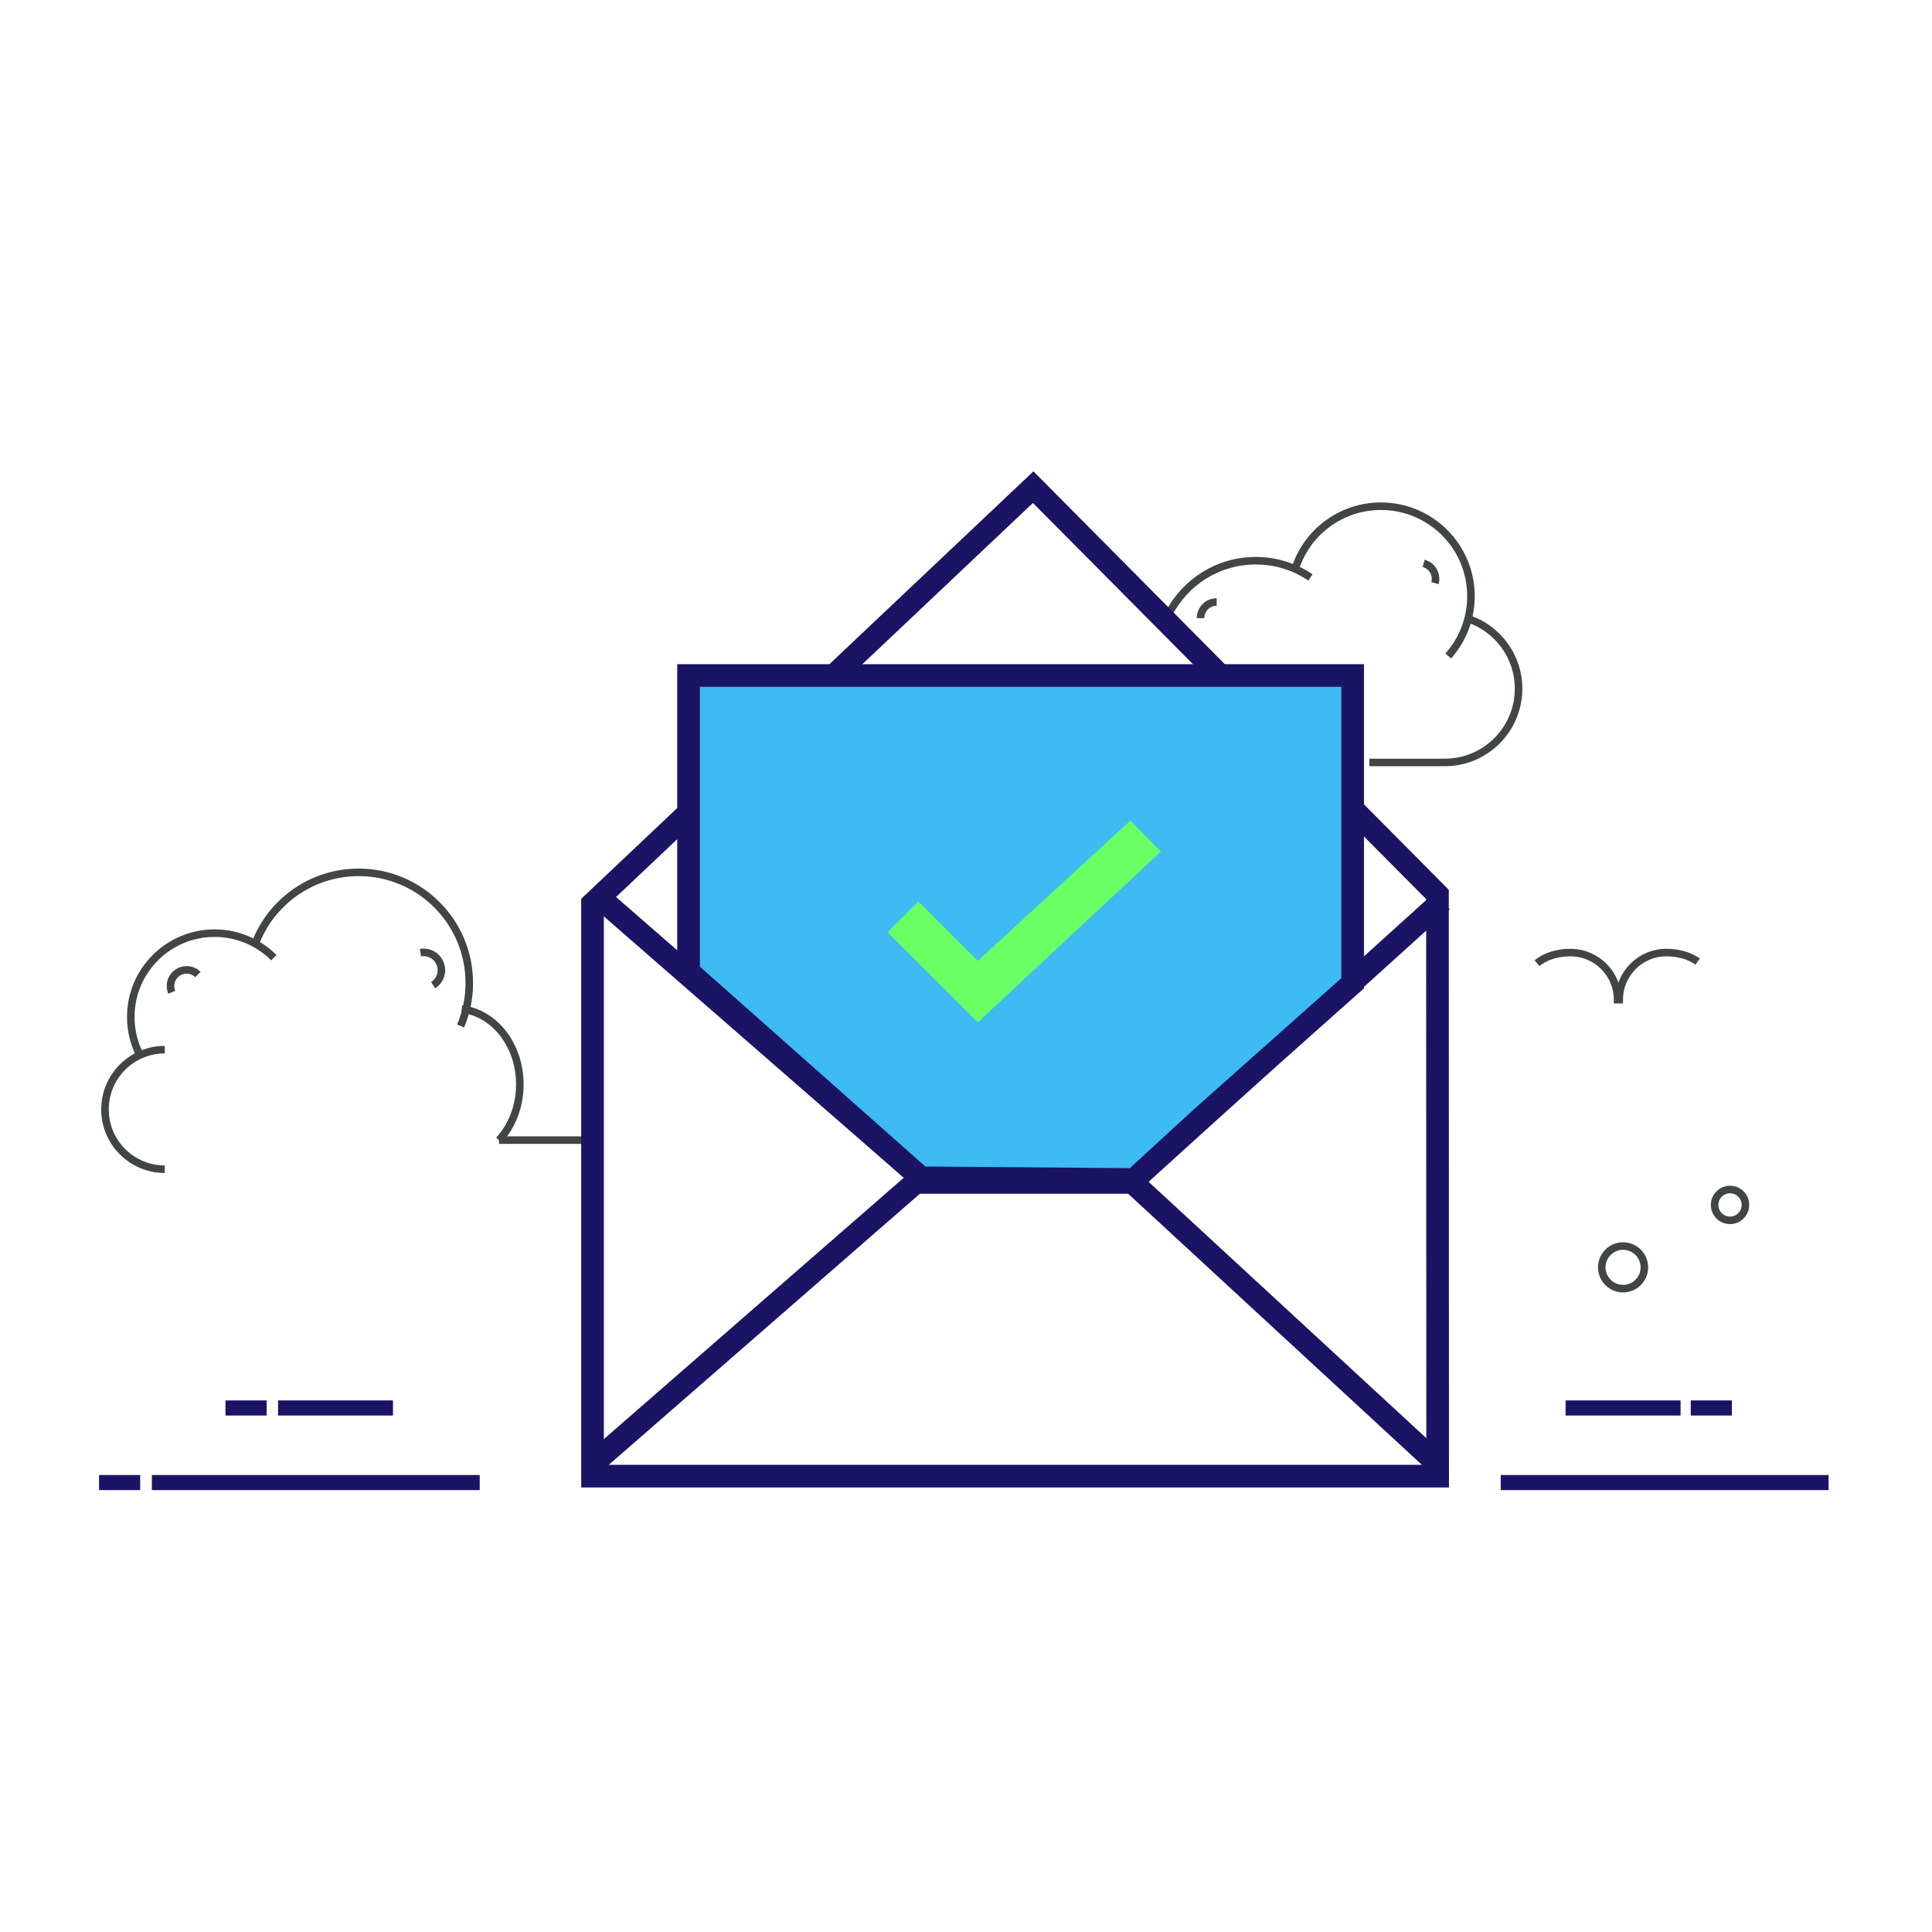<?xml version="1.0" encoding="UTF-8" standalone="no"?>
<!-- Generator: Adobe Illustrator 16.0.0, SVG Export Plug-In . SVG Version: 6.00 Build 0)  -->

<svg
   xmlns:dc="http://purl.org/dc/elements/1.1/"
   xmlns:cc="http://creativecommons.org/ns#"
   xmlns:rdf="http://www.w3.org/1999/02/22-rdf-syntax-ns#"
   xmlns:svg="http://www.w3.org/2000/svg"
   xmlns="http://www.w3.org/2000/svg"
   xmlns:sodipodi="http://sodipodi.sourceforge.net/DTD/sodipodi-0.dtd"
   xmlns:inkscape="http://www.inkscape.org/namespaces/inkscape"
   version="1.1"
   id="Layer_1"
   x="0px"
   y="0px"
   width="256px"
   height="256px"
   viewBox="0 0 256 256"
   enable-background="new 0 0 256 256"
   xml:space="preserve"
   sodipodi:docname="filter-email.svg"
   inkscape:version="0.92.3 (2405546, 2018-03-11)"><defs
   id="defs86" /><sodipodi:namedview
   pagecolor="#ffffff"
   bordercolor="#666666"
   borderopacity="1"
   objecttolerance="10"
   gridtolerance="10"
   guidetolerance="10"
   inkscape:pageopacity="0"
   inkscape:pageshadow="2"
   inkscape:window-width="1920"
   inkscape:window-height="1040"
   id="namedview84"
   showgrid="false"
   inkscape:zoom="2.6074563"
   inkscape:cx="166.75658"
   inkscape:cy="107.70544"
   inkscape:window-x="0"
   inkscape:window-y="0"
   inkscape:window-maximized="1"
   inkscape:current-layer="g75" />
<symbol
   id="Deleted_Symbol_1_"
   viewBox="-37 -31 73 61">
	<polygon
   fill="#EBEDED"
   points="36,-31 -37,-31 -37,30 36,30  "
   id="polygon2" />
	<polygon
   display="none"
   fill="none"
   points="-37,30 36,30 36,-31 -37,-31  "
   id="polygon4" />
</symbol>
<g
   id="Deleted_Symbol">
	<g
   id="tick">
		<g
   id="g75">
			<g
   id="g23"
   style="stroke:#424545;stroke-opacity:1">
				<g
   id="g21"
   style="stroke:#424545;stroke-opacity:1">
					<path
   stroke-miterlimit="10"
   d="M21.833,139.085c-4.375,0-7.921,3.544-7.921,7.919       c0,4.373,3.547,7.922,7.921,7.922"
   id="path7"
   stroke="#E7E7E7"
   fill="none"
   style="stroke:#424545;stroke-opacity:1" />
					<path
   stroke-miterlimit="10"
   d="M18.546,139.807c-0.778-1.518-1.216-3.236-1.216-5.055       c0-6.134,4.971-11.104,11.102-11.104c3.065,0,5.843,1.244,7.852,3.253"
   id="path9"
   stroke="#E7E7E7"
   fill="none"
   style="stroke:#424545;stroke-opacity:1" />
					<path
   stroke-miterlimit="10"
   d="M33.818,125.043c2.1-5.525,7.445-9.453,13.707-9.453       c8.095,0,14.658,6.563,14.658,14.659c0,2.021-0.409,3.95-1.152,5.702"
   id="path11"
   stroke="#E7E7E7"
   fill="none"
   style="stroke:#424545;stroke-opacity:1" />
					<path
   stroke-miterlimit="10"
   d="M61.181,133.714c4.322,0.488,7.702,4.768,7.702,9.975       c0,2.922-1.066,5.554-2.767,7.384"
   id="path13"
   stroke="#E7E7E7"
   fill="none"
   style="stroke:#424545;stroke-opacity:1" />
					<line
   stroke-miterlimit="10"
   x1="66.116"
   y1="151.072"
   x2="79.851"
   y2="151.072"
   id="line15"
   stroke="#E7E7E7"
   fill="none"
   style="stroke:#424545;stroke-opacity:1" />
					<path
   stroke-miterlimit="10"
   d="M22.76,131.479c-0.107-0.255-0.168-0.534-0.168-0.83       c0-1.18,0.957-2.134,2.135-2.134c0.585,0,1.116,0.232,1.501,0.614"
   id="path17"
   stroke="#E7E7E7"
   fill="none"
   style="stroke:#424545;stroke-opacity:1" />
					<path
   stroke-miterlimit="10"
   d="M55.71,126.225c0.303-0.05,0.619-0.047,0.938,0.025       c1.274,0.29,2.067,1.559,1.779,2.83c-0.146,0.629-0.53,1.144-1.037,1.465"
   id="path19"
   stroke="#E7E7E7"
   fill="none"
   style="stroke:#424545;stroke-opacity:1" />
				</g>
			</g>
			<g
   id="g29"
   style="stroke:#424545;stroke-opacity:1">
				<path
   stroke-miterlimit="10"
   d="M171.511,75.725c1.424-4.995,6.02-8.649,11.469-8.649      c6.588,0,11.93,5.34,11.93,11.928c0,3.037-1.138,5.811-3.009,7.917"
   id="path25"
   stroke="#E7E7E7"
   fill="none"
   style="stroke:#424545;stroke-opacity:1" />
				<path
   stroke-miterlimit="10"
   d="M194.52,81.979c3.892,1.289,6.698,4.955,6.698,9.277      c0,5.397-4.375,9.772-9.773,9.772c-3.807,0-7.637,0-10.001,0"
   id="path27"
   stroke="#E7E7E7"
   fill="none"
   style="stroke:#424545;stroke-opacity:1" />
			</g>
			<path
   stroke-miterlimit="10"
   d="M154.865,81.337c2.15-4.179,6.506-7.039,11.531-7.039     c2.684,0,5.177,0.815,7.243,2.213"
   id="path31"
   stroke="#E7E7E7"
   fill="none"
   style="stroke:#424545;stroke-opacity:1" />
			<path
   fill="none"
   stroke="#E7E7E7"
   stroke-miterlimit="10"
   d="M157.378,96.563c-2.079-2.015-3.485-4.72-3.848-7.747"
   id="path33" />
			<path
   stroke-miterlimit="10"
   d="M159.076,81.904c0-1.18,0.958-2.136,2.135-2.136"
   id="path35"
   stroke="#E7E7E7"
   fill="none"
   style="stroke:#424545;stroke-opacity:1" />
			<path
   stroke-miterlimit="10"
   d="M188.64,74.649c1.142,0.311,1.811,1.485,1.502,2.623"
   id="path37"
   stroke="#E7E7E7"
   fill="none"
   style="stroke:#424545;stroke-opacity:1" />
			<polygon
   fill="none"
   stroke="#1B1464"
   stroke-width="3"
   stroke-miterlimit="10"
   points="190.497,195.598 78.512,195.598      78.512,119.741 136.902,64.55 190.472,118.518    "
   id="polygon39" />
			<polyline
   fill="none"
   stroke="#1B1464"
   stroke-width="3"
   stroke-miterlimit="10"
   points="78.512,118.13 122.037,156.06      78.512,193.986    "
   id="polyline41" />
			<polyline
   fill="none"
   stroke="#1B1464"
   stroke-width="3"
   stroke-miterlimit="10"
   points="191.094,119.37 149.965,156.579      190.497,193.986    "
   id="polyline43" />
			
				<line
   fill="none"
   stroke="#1B1464"
   stroke-width="3"
   stroke-miterlimit="10"
   x1="150.282"
   y1="156.68"
   x2="119.952"
   y2="156.68"
   id="line45" />
			<polygon
   fill="#3DBBF2"
   stroke="#1B1464"
   stroke-width="3"
   stroke-miterlimit="10"
   points="159.247,148.062 150.282,156.293      122.037,156.06 91.235,128.758 91.235,89.506 179.233,89.506 179.233,130.29    "
   id="polygon47" />
			<polygon
   fill="#6CFF64"
   points="149.782,108.731 129.565,127.322 121.688,119.447 117.611,123.523 129.565,135.472      153.825,112.828    "
   id="polygon49" />
			
				<line
   fill="none"
   stroke="#1B1464"
   stroke-width="2"
   stroke-miterlimit="10"
   x1="222.684"
   y1="186.564"
   x2="207.45"
   y2="186.564"
   id="line51" />
			
				<line
   fill="none"
   stroke="#1B1464"
   stroke-width="2"
   stroke-miterlimit="10"
   x1="242.294"
   y1="196.447"
   x2="198.852"
   y2="196.447"
   id="line53" />
			<circle
   stroke-miterlimit="10"
   cx="215.065"
   cy="167.93"
   r="2.822"
   id="circle55"
   stroke="#EAEBEB"
   fill="none"
   style="stroke:#424545;stroke-opacity:1" />
			<circle
   stroke-miterlimit="10"
   cx="229.236"
   cy="159.658"
   r="2.042"
   id="circle57"
   stroke="#EAEBEB"
   fill="none"
   style="stroke:#424545;stroke-opacity:1" />
			
				<line
   fill="none"
   stroke="#1B1464"
   stroke-width="2"
   stroke-miterlimit="10"
   x1="63.564"
   y1="196.447"
   x2="20.123"
   y2="196.447"
   id="line59" />
			
				<line
   fill="none"
   stroke="#1B1464"
   stroke-width="2"
   stroke-miterlimit="10"
   x1="52.076"
   y1="186.564"
   x2="36.844"
   y2="186.564"
   id="line61" />
			
				<line
   fill="none"
   stroke="#1B1464"
   stroke-width="2"
   stroke-miterlimit="10"
   x1="35.326"
   y1="186.564"
   x2="29.875"
   y2="186.564"
   id="line63" />
			<g
   id="g67"
   style="stroke:#424545;stroke-opacity:1">
				<path
   stroke-miterlimit="10"
   d="M203.658,127.629c1.132-0.922,2.702-1.408,4.436-1.408      c3.449,0,6.244,2.795,6.244,6.242h0.219c0-3.447,2.796-6.242,6.243-6.242c1.593,0,3.045,0.41,4.148,1.191"
   id="path65"
   stroke="#E7E7E7"
   fill="none"
   style="stroke:#424545;stroke-opacity:1" />
			</g>
			<path
   stroke-miterlimit="10"
   d="M20.277,162.569"
   id="path69"
   stroke="#E7E7E7"
   fill="none" />
			
				<line
   fill="none"
   stroke="#1B1464"
   stroke-width="2"
   stroke-miterlimit="10"
   x1="18.577"
   y1="196.447"
   x2="13.125"
   y2="196.447"
   id="line71" />
			
				<line
   fill="none"
   stroke="#1B1464"
   stroke-width="2"
   stroke-miterlimit="10"
   x1="229.484"
   y1="186.564"
   x2="224.033"
   y2="186.564"
   id="line73" />
		</g>
	</g>
</g>
<g
   id="badge">
</g>
<g
   id="lines_1_">
</g>
<g
   id="lines">
</g>
<g
   id="loading_shape_star">
</g>
</svg>